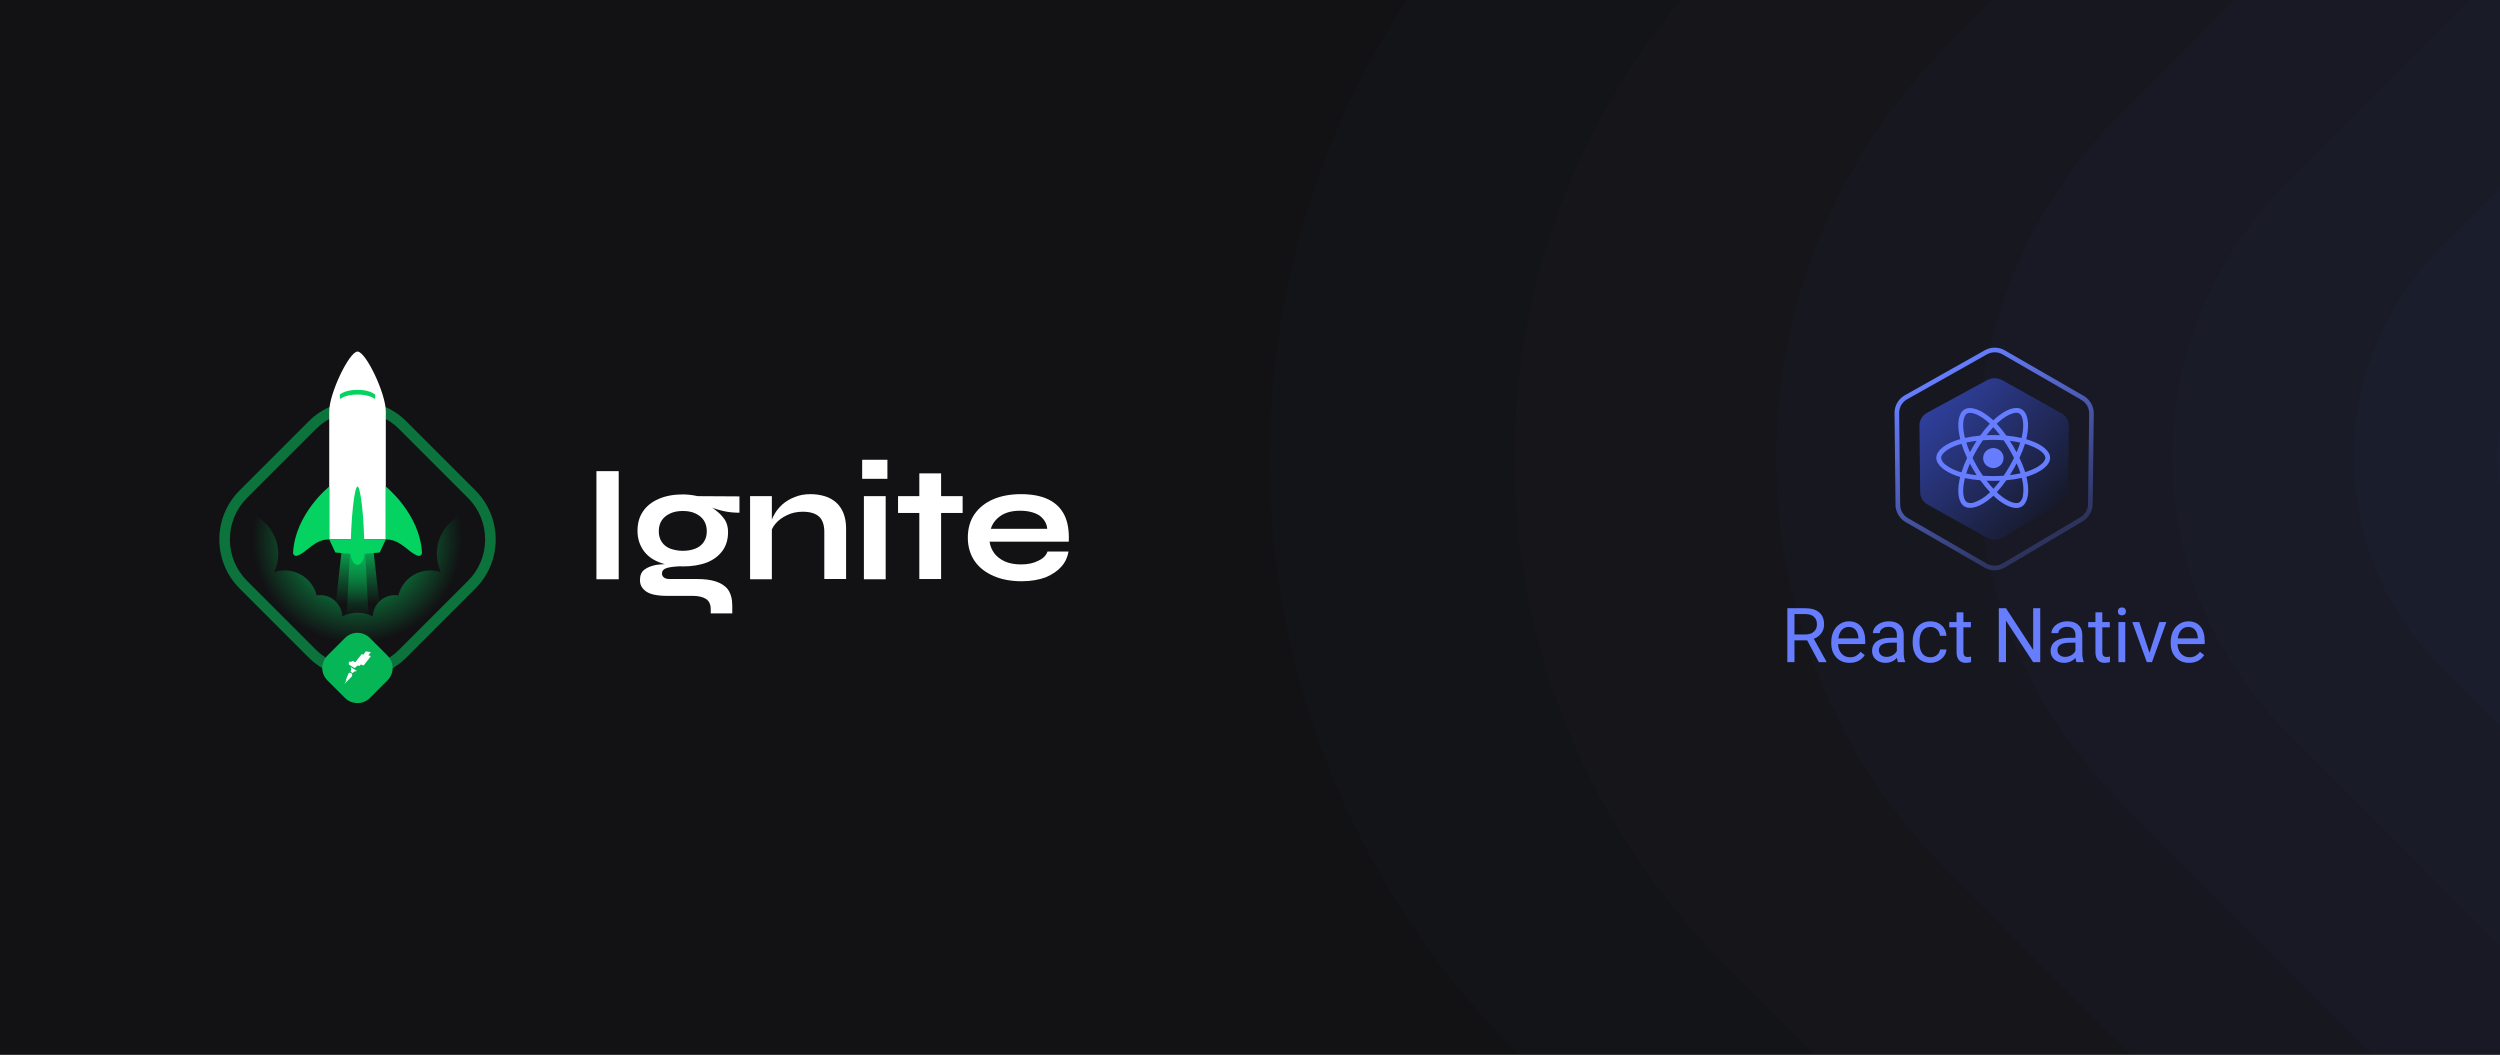 <svg width="1280" height="540" viewBox="0 0 1280 540" fill="none" xmlns="http://www.w3.org/2000/svg">
<rect x="0" y="0" width="1280" height="540" fill="#333333" stroke="none"/>
<g clip-path="url(#clip0)">
<rect width="1280" height="540" fill="#121214"/>
<g opacity="0.15">
<path opacity="0.4" d="M1427.37 430.1L1312.96 315.545C1267.65 270.184 1267.65 197.915 1312.96 152.554L1427.37 37.999C1472.67 -7.362 1544.85 -7.362 1590.15 37.999L1704.57 152.554C1749.87 197.915 1749.87 270.184 1704.57 315.545L1590.15 430.1C1545.62 474.692 1472.67 474.692 1427.37 430.1Z" fill="#667DFF"/>
<path opacity="0.3" d="M1401.18 493.281L1249.95 341.862C1190.07 281.905 1190.07 186.38 1249.95 126.422L1401.18 -24.996C1461.06 -84.954 1556.46 -84.954 1616.35 -24.996L1767.58 126.422C1827.46 186.38 1827.46 281.905 1767.58 341.862L1616.35 493.281C1557.48 552.222 1461.06 552.222 1401.18 493.281Z" fill="#667DFF"/>
<path opacity="0.2" d="M1368.35 572.456L1170.99 374.842C1092.84 296.592 1092.84 171.924 1170.99 93.674L1368.35 -103.939C1446.5 -182.189 1571.02 -182.189 1649.17 -103.939L1846.54 93.674C1924.69 171.924 1924.69 296.592 1846.54 374.842L1649.17 572.456C1572.34 649.379 1446.5 649.379 1368.35 572.456Z" fill="#667DFF"/>
<path opacity="0.2" d="M1332.88 658.029L1085.65 410.487C987.75 312.467 987.75 156.3 1085.65 58.281L1332.88 -189.261C1430.77 -287.281 1586.75 -287.281 1684.64 -189.261L1931.88 58.281C2029.77 156.3 2029.77 312.467 1931.88 410.487L1684.64 658.029C1588.41 754.388 1430.77 754.388 1332.88 658.029Z" fill="#667DFF"/>
<path opacity="0.15" d="M1296.41 746.002L997.913 447.132C879.717 328.787 879.717 140.239 997.913 21.894L1296.41 -276.975C1414.6 -395.32 1602.92 -395.32 1721.11 -276.975L2019.61 21.894C2137.8 140.239 2137.8 328.787 2019.61 447.132L1721.11 746.002C1604.92 862.341 1414.6 862.341 1296.41 746.002Z" fill="#667DFF"/>
<path opacity="0.1" d="M1249 860.367L883.86 494.769C739.275 350.003 739.275 119.359 883.86 -25.408L1249 -391.004C1393.58 -535.77 1623.94 -535.77 1768.52 -391.004L2133.66 -25.408C2278.25 119.359 2278.25 350.003 2133.66 494.769L1768.52 860.367C1626.39 1002.68 1393.58 1002.68 1249 860.367Z" fill="#667DFF"/>
<path opacity="0.1" d="M1204.57 967.533L776.985 539.409C607.672 369.884 607.672 99.793 776.985 -69.733L1204.57 -497.856C1373.88 -667.381 1643.64 -667.381 1812.95 -497.856L2240.54 -69.733C2409.85 99.793 2409.85 369.884 2240.54 539.409L1812.95 967.533C1646.51 1134.19 1373.88 1134.19 1204.57 967.533Z" fill="#667DFF"/>
</g>
<path d="M183.048 210.822C191.088 210.822 198.618 213.949 204.298 219.628L239.587 254.917C245.266 260.596 248.393 268.126 248.393 276.167C248.393 284.207 245.266 291.737 239.587 297.417L204.298 332.706C198.618 338.385 191.088 341.512 183.048 341.512C175.007 341.512 167.477 338.385 161.798 332.706L126.509 297.417C120.83 291.737 117.703 284.207 117.703 276.167C117.703 268.126 120.83 260.596 126.509 254.917L161.798 219.628C167.477 213.949 175.007 210.822 183.048 210.822ZM183.048 205.398C173.986 205.398 164.861 208.844 157.969 215.799L122.68 251.088C108.833 264.936 108.833 287.398 122.68 301.31L157.969 336.598C164.925 343.554 173.986 347 183.048 347C192.109 347 201.235 343.554 208.126 336.598L243.415 301.31C257.263 287.462 257.263 265 243.415 251.088L208.126 215.799C201.235 208.844 192.173 205.398 183.048 205.398Z" fill="#0B733B"/>
<path d="M243.479 301.31L208.126 336.598C194.279 350.446 171.817 350.446 157.905 336.598L122.616 301.31C112.023 290.717 109.534 275.146 115.086 262.192C116.809 261.745 118.596 261.554 120.447 261.554C132.635 261.554 142.462 271.445 142.462 283.569C142.462 286.952 141.697 290.078 140.356 292.95C142.079 292.376 143.866 292.057 145.781 292.057C153.693 292.057 160.33 297.481 162.117 304.819C162.691 304.692 163.266 304.692 163.904 304.692C170.03 304.692 175.007 309.542 175.262 315.604C177.624 314.391 180.24 313.689 183.048 313.689C185.856 313.689 188.536 314.391 190.833 315.604C191.088 309.542 196.066 304.692 202.192 304.692C202.766 304.692 203.404 304.756 203.979 304.819C205.765 297.481 212.402 292.057 220.315 292.057C222.229 292.057 224.016 292.376 225.739 292.95C224.399 290.078 223.633 286.952 223.633 283.569C223.633 271.381 233.46 261.554 245.649 261.554C247.499 261.554 249.286 261.809 251.009 262.192C256.561 275.082 254.072 290.717 243.479 301.31Z" fill="url(#paint0_radial)"/>
<path d="M190.961 279.486H183.048H175.199L168.562 338.832H183.048H197.533L190.961 279.486Z" fill="url(#paint1_linear)"/>
<path d="M186.813 279.486H183.048H179.347L176.22 338.832H183.048H189.94L186.813 279.486Z" fill="url(#paint2_linear)"/>
<path d="M183.048 180C178.836 180 168.562 201.378 168.562 210.631C168.562 227.094 168.562 276.167 168.562 276.167H183.048H197.533C197.533 276.167 197.533 227.094 197.533 210.631C197.533 201.441 187.323 180 183.048 180Z" fill="white"/>
<path d="M191.982 201.952C191.407 201.505 188.855 199.591 183.048 199.591C177.177 199.591 174.624 201.505 174.114 201.952C174.05 202.016 173.986 202.08 173.986 202.207V203.803C173.986 204.058 174.305 204.249 174.497 204.058C175.518 203.356 178.134 202.016 183.048 202.016C187.962 202.016 190.578 203.356 191.599 204.058C191.854 204.185 192.109 204.058 192.109 203.803V202.207C192.109 202.143 192.109 202.016 191.982 201.952Z" fill="#04D361"/>
<path d="M168.562 249.11C168.562 249.11 151.141 263.021 150.056 282.931C149.992 284.016 151.077 284.91 152.098 284.527C157.203 282.931 160.713 276.167 168.562 276.167V249.11Z" fill="#04D361"/>
<path d="M197.533 249.11C197.533 249.11 214.955 263.021 216.039 282.931C216.103 284.016 215.018 284.91 213.997 284.527C208.892 282.931 205.383 276.167 197.533 276.167V249.11Z" fill="#04D361"/>
<path d="M183.048 276.167H168.562L171.689 282.868C171.689 282.868 180.304 283.761 183.048 283.761C185.792 283.761 194.407 282.868 194.407 282.868L197.533 276.167H183.048Z" fill="#04D361"/>
<path d="M183.048 249.11C181.452 249.11 179.538 265.702 179.538 283.569C179.538 286.377 181.325 289.185 183.048 289.185C184.835 289.185 186.558 286.377 186.558 283.569C186.621 265.702 184.643 249.11 183.048 249.11Z" fill="#04D361"/>
<path d="M305.374 241.228H316.775V296.588H305.374V241.228Z" fill="white"/>
<path d="M349.586 290C345.025 290 340.845 289.24 337.424 287.847C333.877 286.453 331.217 284.426 329.316 281.639C327.416 278.852 326.403 275.559 326.403 271.758C326.403 267.958 327.29 264.664 329.19 261.877C331.09 259.09 333.75 256.936 337.297 255.416C340.845 253.896 344.898 253.136 349.712 253.136C350.979 253.136 352.246 253.262 353.513 253.389C354.78 253.516 355.92 253.769 357.187 254.023L378.596 254.149V262.51C375.682 262.51 372.769 262.257 369.728 261.497C366.688 260.737 364.154 259.85 361.874 258.963L361.62 258.33C363.521 259.217 365.421 260.357 367.068 261.75C368.841 263.144 370.108 264.664 371.248 266.311C372.262 268.084 372.769 270.111 372.769 272.392C372.769 276.065 371.882 279.232 369.982 281.893C368.081 284.553 365.421 286.58 362.001 287.973C358.327 289.367 354.273 290 349.586 290ZM363.901 314.07V312.043C363.901 309.383 363.014 307.609 361.367 306.596C359.72 305.582 357.44 305.076 354.526 305.076H341.225C338.691 305.076 336.537 304.822 334.764 304.442C332.99 304.062 331.597 303.429 330.583 302.669C329.57 301.909 328.81 301.022 328.303 300.008C327.796 298.995 327.669 297.981 327.669 296.841C327.669 294.561 328.43 292.787 329.95 291.647C331.47 290.507 333.37 289.747 335.904 289.24C338.437 288.86 341.225 288.734 344.138 288.987L349.586 289.874C346.039 290 343.378 290.254 341.605 290.761C339.831 291.267 338.944 292.154 338.944 293.674C338.944 294.561 339.325 295.194 339.958 295.701C340.591 296.208 341.605 296.461 342.871 296.461H356.806C360.607 296.461 363.901 296.841 366.561 297.728C369.222 298.615 371.375 300.008 372.769 301.909C374.162 303.935 374.922 306.596 374.922 310.016V314.07H363.901ZM349.586 282.019C351.993 282.019 354.146 281.639 356.047 280.879C357.947 280.119 359.34 278.979 360.354 277.459C361.367 275.939 361.874 274.165 361.874 272.011C361.874 269.858 361.367 267.958 360.354 266.437C359.34 264.917 357.947 263.777 356.047 262.89C354.273 262.004 351.993 261.623 349.586 261.623C347.179 261.623 345.025 262.004 343.125 262.89C341.225 263.777 339.831 264.917 338.818 266.437C337.804 267.958 337.297 269.858 337.297 272.011C337.297 274.165 337.804 275.939 338.818 277.459C339.831 278.979 341.225 280.119 343.125 280.879C344.899 281.513 347.052 282.019 349.586 282.019Z" fill="white"/>
<path d="M384.043 254.023H395.192V296.588H384.043V254.023ZM414.954 253.009C417.615 253.009 420.021 253.389 422.175 254.023C424.455 254.656 426.356 255.796 428.003 257.19C429.649 258.583 430.916 260.483 431.803 262.637C432.69 264.791 433.196 267.451 433.196 270.491V296.461H422.048V272.391C422.048 268.844 421.162 266.184 419.388 264.537C417.615 262.89 414.828 262.004 410.9 262.004C407.987 262.004 405.2 262.637 402.919 263.777C400.512 264.917 398.612 266.311 397.092 268.084C395.572 269.858 394.812 271.631 394.558 273.532L394.432 269.224C394.685 267.198 395.318 265.297 396.458 263.397C397.472 261.497 398.865 259.85 400.639 258.203C402.413 256.683 404.439 255.416 406.846 254.529C409.127 253.516 411.914 253.009 414.954 253.009Z" fill="white"/>
<path d="M454.352 235.4V245.155H441.43V235.4H454.352ZM442.317 254.023H453.465V296.588H442.317V254.023Z" fill="white"/>
<path d="M459.8 254.023H492.864V262.637H459.8V254.023ZM470.695 242.368H481.843V296.461H470.695V242.368Z" fill="white"/>
<path d="M536.316 282.399H547.084C546.577 285.313 545.437 287.847 543.41 290.127C541.383 292.407 538.722 294.181 535.429 295.574C532.008 296.841 527.954 297.601 523.141 297.601C517.693 297.601 512.879 296.715 508.825 294.941C504.645 293.167 501.351 290.634 499.071 287.34C496.791 284.046 495.524 279.992 495.524 275.305C495.524 270.618 496.664 266.564 498.944 263.27C501.225 259.977 504.392 257.443 508.446 255.669C512.499 253.896 517.313 253.009 522.76 253.009C528.334 253.009 533.022 253.896 536.696 255.669C540.369 257.443 543.156 260.103 544.93 263.65C546.703 267.197 547.464 271.758 547.21 277.332H506.672C506.925 279.486 507.812 281.513 509.079 283.286C510.472 285.06 512.246 286.453 514.526 287.467C516.806 288.48 519.593 288.987 522.76 288.987C526.308 288.987 529.221 288.353 531.628 287.087C534.162 285.947 535.682 284.3 536.316 282.399ZM522.254 261.497C518.2 261.497 514.78 262.384 512.246 264.157C509.712 265.931 508.065 268.211 507.305 270.745H536.189C535.936 267.958 534.542 265.677 532.135 263.904C529.728 262.384 526.434 261.497 522.254 261.497Z" fill="white"/>
<path d="M176.629 357.352L167.663 348.386C164.112 344.835 164.112 339.179 167.663 335.629L176.629 326.663C180.179 323.112 185.835 323.112 189.386 326.663L198.352 335.629C201.902 339.179 201.902 344.835 198.352 348.386L189.386 357.352C185.896 360.842 180.179 360.842 176.629 357.352Z" fill="#06B656"/>
<path d="M189.566 333.823L187.4 333.523C187.34 333.523 187.28 333.523 187.219 333.583L186.317 334.786C186.257 334.846 186.257 334.967 186.257 335.027C186.257 335.087 186.196 335.207 186.136 335.147L185.354 334.967C185.234 334.967 185.113 334.967 185.053 335.087L182.044 338.938C181.984 338.998 181.864 339.059 181.804 338.998L180.66 338.457C180.54 338.397 180.42 338.397 180.36 338.457L179.758 338.878C179.637 338.938 179.517 338.938 179.457 338.878L179.156 338.758C178.976 338.637 178.735 338.758 178.735 338.938L178.554 339.841C178.494 340.082 178.615 340.262 178.795 340.382L179.216 340.623L180.6 341.466L181.262 341.887C181.443 342.007 181.683 342.007 181.864 341.827L183.007 340.804C183.128 340.744 183.248 340.683 183.368 340.744L183.729 340.924C183.85 340.984 183.97 340.984 184.09 340.864L184.692 340.322C184.813 340.262 184.933 340.202 185.053 340.262L185.896 340.683C186.016 340.744 186.197 340.683 186.257 340.563L186.678 340.082L189.687 336.23C189.807 336.05 189.747 335.809 189.506 335.749L188.844 335.629C188.724 335.569 188.664 335.448 188.724 335.328L189.747 334.064C189.807 334.004 189.687 333.823 189.566 333.823Z" fill="white"/>
<path d="M179.637 341.586C179.577 341.526 179.517 341.586 179.517 341.646L179.818 342.489C179.818 342.549 179.818 342.609 179.818 342.669L179.517 343.752C179.517 343.812 179.517 343.873 179.577 343.933L180.36 344.535C180.42 344.595 180.54 344.595 180.6 344.535L181.443 343.812C181.503 343.752 181.563 343.752 181.623 343.752L182.586 343.632C182.646 343.632 182.646 343.512 182.646 343.512L179.637 341.586Z" fill="white"/>
<path d="M179.337 344.414C179.276 344.354 179.216 344.354 179.156 344.414L178.494 344.715C178.434 344.715 178.434 344.775 178.434 344.835L176.99 348.386C176.99 348.386 176.99 348.386 177.05 348.386L177.351 348.265C177.351 348.265 177.351 348.265 177.411 348.265V348.325L176.388 350.01C176.388 350.071 176.388 350.071 176.448 350.071L180.179 346.28C180.239 346.219 180.239 346.219 180.239 346.159L180.299 345.196C180.299 345.136 180.299 345.076 180.239 345.016L179.337 344.414Z" fill="white"/>
<path d="M925.254 327.837H918.772V339H915.114V311.405H924.249C927.357 311.405 929.745 312.113 931.413 313.528C933.094 314.943 933.934 317.003 933.934 319.706C933.934 321.425 933.466 322.922 932.531 324.198C931.609 325.474 930.32 326.428 928.665 327.06L935.147 338.773V339H931.243L925.254 327.837ZM918.772 324.862H924.363C926.17 324.862 927.604 324.394 928.665 323.459C929.739 322.524 930.276 321.273 930.276 319.706C930.276 318.001 929.764 316.693 928.741 315.783C927.73 314.874 926.264 314.412 924.344 314.4H918.772V324.862ZM947.011 339.379C944.231 339.379 941.97 338.469 940.226 336.65C938.482 334.818 937.611 332.373 937.611 329.315V328.671C937.611 326.637 937.996 324.824 938.767 323.232C939.55 321.627 940.637 320.376 942.027 319.479C943.429 318.569 944.945 318.114 946.575 318.114C949.241 318.114 951.313 318.993 952.791 320.749C954.27 322.505 955.009 325.019 955.009 328.292V329.751H941.117C941.167 331.773 941.755 333.409 942.879 334.66C944.017 335.898 945.457 336.517 947.201 336.517C948.439 336.517 949.487 336.265 950.347 335.759C951.206 335.254 951.958 334.584 952.602 333.75L954.744 335.418C953.025 338.059 950.448 339.379 947.011 339.379ZM946.575 320.995C945.16 320.995 943.972 321.513 943.012 322.549C942.052 323.573 941.458 325.013 941.231 326.87H951.503V326.605C951.402 324.824 950.922 323.446 950.062 322.474C949.203 321.488 948.041 320.995 946.575 320.995ZM971.744 339C971.542 338.596 971.377 337.875 971.251 336.839C969.621 338.533 967.675 339.379 965.414 339.379C963.392 339.379 961.731 338.81 960.429 337.673C959.141 336.524 958.496 335.071 958.496 333.314C958.496 331.179 959.305 329.524 960.922 328.349C962.552 327.161 964.839 326.567 967.783 326.567H971.194V324.956C971.194 323.731 970.828 322.758 970.095 322.038C969.362 321.305 968.282 320.938 966.854 320.938C965.603 320.938 964.555 321.254 963.708 321.886C962.862 322.518 962.438 323.282 962.438 324.179H958.913C958.913 323.156 959.273 322.17 959.993 321.223C960.726 320.262 961.712 319.504 962.95 318.948C964.201 318.392 965.572 318.114 967.063 318.114C969.425 318.114 971.276 318.708 972.616 319.896C973.955 321.071 974.65 322.695 974.7 324.767V334.205C974.7 336.088 974.941 337.585 975.421 338.697V339H971.744ZM965.925 336.328C967.025 336.328 968.067 336.043 969.053 335.475C970.038 334.906 970.752 334.167 971.194 333.257V329.05H968.446C964.15 329.05 962.002 330.307 962.002 332.822C962.002 333.921 962.369 334.78 963.102 335.399C963.834 336.018 964.776 336.328 965.925 336.328ZM988.422 336.517C989.673 336.517 990.766 336.138 991.701 335.38C992.636 334.622 993.154 333.674 993.255 332.537H996.571C996.508 333.712 996.104 334.83 995.359 335.892C994.613 336.953 993.615 337.8 992.364 338.431C991.126 339.063 989.812 339.379 988.422 339.379C985.63 339.379 983.406 338.45 981.751 336.593C980.108 334.723 979.287 332.171 979.287 328.936V328.349C979.287 326.352 979.653 324.577 980.386 323.023C981.119 321.469 982.168 320.262 983.532 319.403C984.909 318.544 986.533 318.114 988.403 318.114C990.703 318.114 992.61 318.803 994.127 320.18C995.655 321.557 996.47 323.345 996.571 325.544H993.255C993.154 324.217 992.648 323.131 991.739 322.284C990.842 321.425 989.73 320.995 988.403 320.995C986.621 320.995 985.238 321.64 984.252 322.928C983.28 324.205 982.793 326.056 982.793 328.481V329.145C982.793 331.507 983.28 333.327 984.252 334.603C985.225 335.879 986.615 336.517 988.422 336.517ZM1005.27 313.528V318.494H1009.1V321.204H1005.27V333.921C1005.27 334.742 1005.44 335.361 1005.78 335.778C1006.12 336.182 1006.7 336.385 1007.53 336.385C1007.93 336.385 1008.49 336.309 1009.19 336.157V339C1008.27 339.253 1007.37 339.379 1006.5 339.379C1004.94 339.379 1003.75 338.905 1002.96 337.958C1002.16 337.01 1001.76 335.664 1001.76 333.921V321.204H998.031V318.494H1001.76V313.528H1005.27ZM1044.6 339H1040.94L1027.05 317.735V339H1023.39V311.405H1027.05L1040.98 332.765V311.405H1044.6V339ZM1063.17 339C1062.97 338.596 1062.8 337.875 1062.68 336.839C1061.05 338.533 1059.1 339.379 1056.84 339.379C1054.82 339.379 1053.16 338.81 1051.86 337.673C1050.57 336.524 1049.92 335.071 1049.92 333.314C1049.92 331.179 1050.73 329.524 1052.35 328.349C1053.98 327.161 1056.27 326.567 1059.21 326.567H1062.62V324.956C1062.62 323.731 1062.25 322.758 1061.52 322.038C1060.79 321.305 1059.71 320.938 1058.28 320.938C1057.03 320.938 1055.98 321.254 1055.13 321.886C1054.29 322.518 1053.86 323.282 1053.86 324.179H1050.34C1050.34 323.156 1050.7 322.17 1051.42 321.223C1052.15 320.262 1053.14 319.504 1054.38 318.948C1055.63 318.392 1057 318.114 1058.49 318.114C1060.85 318.114 1062.7 318.708 1064.04 319.896C1065.38 321.071 1066.08 322.695 1066.13 324.767V334.205C1066.13 336.088 1066.37 337.585 1066.85 338.697V339H1063.17ZM1057.35 336.328C1058.45 336.328 1059.49 336.043 1060.48 335.475C1061.46 334.906 1062.18 334.167 1062.62 333.257V329.05H1059.87C1055.58 329.05 1053.43 330.307 1053.43 332.822C1053.43 333.921 1053.8 334.78 1054.53 335.399C1055.26 336.018 1056.2 336.328 1057.35 336.328ZM1076.38 313.528V318.494H1080.21V321.204H1076.38V333.921C1076.38 334.742 1076.55 335.361 1076.89 335.778C1077.23 336.182 1077.81 336.385 1078.64 336.385C1079.04 336.385 1079.6 336.309 1080.3 336.157V339C1079.38 339.253 1078.48 339.379 1077.61 339.379C1076.05 339.379 1074.86 338.905 1074.07 337.958C1073.27 337.01 1072.87 335.664 1072.87 333.921V321.204H1069.14V318.494H1072.87V313.528H1076.38ZM1088.13 339H1084.62V318.494H1088.13V339ZM1084.34 313.054C1084.34 312.486 1084.51 312.005 1084.85 311.614C1085.21 311.222 1085.72 311.026 1086.41 311.026C1087.09 311.026 1087.61 311.222 1087.96 311.614C1088.31 312.005 1088.49 312.486 1088.49 313.054C1088.49 313.623 1088.31 314.097 1087.96 314.476C1087.61 314.855 1087.09 315.044 1086.41 315.044C1085.72 315.044 1085.21 314.855 1084.85 314.476C1084.51 314.097 1084.34 313.623 1084.34 313.054ZM1100.53 334.243L1105.6 318.494H1109.19L1101.83 339H1099.16L1091.73 318.494H1095.31L1100.53 334.243ZM1120.8 339.379C1118.02 339.379 1115.76 338.469 1114.02 336.65C1112.28 334.818 1111.4 332.373 1111.4 329.315V328.671C1111.4 326.637 1111.79 324.824 1112.56 323.232C1113.34 321.627 1114.43 320.376 1115.82 319.479C1117.22 318.569 1118.74 318.114 1120.37 318.114C1123.03 318.114 1125.11 318.993 1126.58 320.749C1128.06 322.505 1128.8 325.019 1128.8 328.292V329.751H1114.91C1114.96 331.773 1115.55 333.409 1116.67 334.66C1117.81 335.898 1119.25 336.517 1120.99 336.517C1122.23 336.517 1123.28 336.265 1124.14 335.759C1125 335.254 1125.75 334.584 1126.4 333.75L1128.54 335.418C1126.82 338.059 1124.24 339.379 1120.8 339.379ZM1120.37 320.995C1118.95 320.995 1117.77 321.513 1116.81 322.549C1115.85 323.573 1115.25 325.013 1115.02 326.87H1125.3V326.605C1125.19 324.824 1124.71 323.446 1123.86 322.474C1123 321.488 1121.83 320.995 1120.37 320.995Z" fill="#667DFF"/>
<path d="M1066.24 203.701L1066.84 202.672L1066.24 203.701C1069.12 205.36 1070.87 208.44 1070.83 211.758L1070.27 258.093C1070.23 261.291 1068.52 264.238 1065.77 265.87L1025.91 289.527C1023.05 291.22 1019.51 291.242 1016.63 289.584L976.284 266.299L976.284 266.299C973.475 264.678 971.73 261.695 971.695 258.453L970.508 258.466L971.695 258.453L971.188 211.499C971.152 208.151 972.943 205.049 975.863 203.406L1016.8 180.368L1016.8 180.368C1019.63 178.777 1023.08 178.795 1025.89 180.417C1025.89 180.417 1025.89 180.417 1025.89 180.417L1066.24 203.701Z" stroke="url(#paint3_linear)" stroke-width="2.375"/>
<path d="M1055.38 211.532L1025.12 194.651C1022.74 193.324 1019.81 193.309 1017.41 194.611L986.712 211.314C984.239 212.659 982.721 215.199 982.752 217.941L983.132 251.983C983.162 254.638 984.639 257.08 987.019 258.407L1017.28 275.289C1019.72 276.647 1022.72 276.629 1025.14 275.242L1055.04 258.091C1057.37 256.754 1058.81 254.342 1058.84 251.723L1059.26 218.13C1059.3 215.413 1057.81 212.891 1055.38 211.532Z" fill="url(#paint4_linear)"/>
<path d="M1022.19 255.227C1021.67 254.769 1021.13 254.309 1020.62 253.8C1020.2 254.182 1019.82 254.539 1019.41 254.895C1014.3 259.3 1009.03 261.133 1005.91 259.351C1002.89 257.645 1001.94 252.605 1003.15 246.264C1003.28 245.577 1003.43 244.89 1003.61 244.203C1003.07 244.043 1002.55 243.896 1002.04 243.724C995.607 241.53 991.375 237.966 991.375 234.401C991.375 230.965 995.324 227.629 1001.49 225.491C1002.18 225.261 1002.91 225.033 1003.66 224.829C1003.49 224.166 1003.35 223.53 1003.22 222.914C1001.93 216.477 1002.83 211.336 1005.88 209.604C1009.05 207.77 1014.32 209.732 1019.61 214.339C1019.92 214.618 1020.23 214.925 1020.56 215.229C1021.05 214.771 1021.52 214.313 1022.01 213.906C1027.02 209.598 1032 207.796 1035.04 209.527C1038.22 211.308 1039.15 216.808 1037.73 223.606C1037.65 224.04 1037.56 224.447 1037.45 224.883C1038.09 225.062 1038.74 225.264 1039.33 225.469C1045.63 227.607 1049.71 230.942 1049.65 234.455C1049.65 238.044 1045.29 241.584 1038.6 243.773C1038.24 243.875 1037.88 244.003 1037.52 244.104C1037.67 244.613 1037.78 245.122 1037.88 245.631C1039.22 252.225 1038.19 257.622 1035.07 259.405C1034.25 259.861 1033.3 260.093 1032.35 260.075C1029.48 260.07 1025.85 258.329 1022.19 255.227ZM1027.25 245.883C1025.77 248.015 1024.14 250.056 1022.37 251.994C1022.86 252.472 1023.35 252.911 1023.84 253.318C1028.1 256.933 1032.02 258.283 1033.86 257.239C1034.42 256.794 1034.88 256.249 1035.2 255.636C1035.53 255.024 1035.72 254.358 1035.77 253.676C1036.14 251.149 1036.04 248.582 1035.46 246.089C1035.38 245.631 1035.29 245.173 1035.15 244.689C1032.55 245.252 1029.91 245.651 1027.25 245.883ZM1005.62 246.699C1004.56 252.125 1005.34 256.168 1007.17 257.214C1007.83 257.465 1008.53 257.581 1009.23 257.554C1009.94 257.526 1010.63 257.356 1011.25 257.054C1013.69 256.109 1015.9 254.743 1017.78 253.031C1018.17 252.725 1018.53 252.369 1018.92 252.013C1017.12 250.074 1015.44 248.033 1013.91 245.902C1011.26 245.698 1008.63 245.324 1006.04 244.785C1005.88 245.451 1005.75 246.086 1005.62 246.699ZM1020.64 250.262C1021.78 249.014 1022.91 247.64 1024.05 246.113C1022.91 246.164 1021.73 246.189 1020.54 246.189C1019.35 246.189 1018.24 246.164 1017.13 246.113C1018.29 247.613 1019.46 249.014 1020.64 250.262H1020.64ZM1015.22 225.414C1014.24 226.814 1013.29 228.287 1012.38 229.844C1011.48 231.372 1010.66 232.925 1009.9 234.473C1010.68 236 1011.51 237.553 1012.41 239.133C1013.31 240.66 1014.27 242.165 1015.25 243.587C1016.95 243.689 1018.73 243.746 1020.54 243.746C1022.34 243.746 1024.15 243.695 1025.88 243.569C1026.81 242.169 1027.76 240.666 1028.67 239.113C1029.57 237.561 1030.42 235.982 1031.17 234.455C1030.42 232.953 1029.57 231.4 1028.67 229.846C1027.77 228.292 1026.81 226.814 1025.86 225.416C1024.13 225.288 1022.35 225.212 1020.54 225.212C1018.73 225.212 1016.95 225.287 1015.22 225.414ZM1006.71 242.446C1008.48 242.819 1010.27 243.1 1012.07 243.287C1011.45 242.319 1010.84 241.351 1010.24 240.333C1009.67 239.34 1009.11 238.347 1008.59 237.355C1007.84 239.085 1007.22 240.794 1006.71 242.446ZM1030.84 240.307C1030.24 241.325 1029.65 242.292 1029.06 243.236C1030.89 243.023 1032.71 242.718 1034.5 242.319C1033.94 240.601 1033.29 238.91 1032.54 237.253C1032 238.271 1031.43 239.289 1030.84 240.307ZM1002.29 227.832C997.027 229.666 993.853 232.336 993.853 234.426C993.953 235.099 994.196 235.746 994.568 236.332C994.94 236.918 995.434 237.429 996.02 237.838C998.034 239.404 1000.34 240.612 1002.83 241.402C1003.3 241.561 1003.79 241.683 1004.28 241.836C1005.07 239.332 1006.03 236.874 1007.14 234.477C1006.03 232.121 1005.08 229.7 1004.31 227.229C1003.61 227.401 1002.94 227.602 1002.29 227.832ZM1033.96 234.426C1035.11 236.793 1036.09 239.225 1036.9 241.707C1037.23 241.605 1037.57 241.502 1037.88 241.4C1043.63 239.517 1047.2 236.64 1047.22 234.399C1047.22 232.312 1043.92 229.611 1038.52 227.779C1037.98 227.602 1037.39 227.424 1036.8 227.245C1036.01 229.691 1035.07 232.09 1033.96 234.426ZM1030.81 228.571C1031.41 229.589 1031.97 230.583 1032.49 231.576C1033.21 229.954 1033.83 228.296 1034.35 226.611C1032.59 226.218 1030.82 225.912 1029.03 225.695C1029.65 226.635 1030.24 227.578 1030.81 228.571H1030.81ZM1006.73 226.591C1007.25 228.22 1007.87 229.875 1008.59 231.579C1009.11 230.587 1009.67 229.594 1010.24 228.601C1010.81 227.609 1011.4 226.642 1012.02 225.698C1010.16 225.923 1008.41 226.228 1006.73 226.591ZM1023.64 215.77C1023.2 216.152 1022.76 216.559 1022.32 216.967C1024.11 218.882 1025.76 220.908 1027.25 223.032C1029.88 223.266 1032.48 223.675 1035.04 224.254C1035.15 223.873 1035.22 223.49 1035.3 223.108C1036.51 217.253 1035.77 212.772 1033.81 211.653C1033.37 211.43 1032.89 211.319 1032.39 211.334C1030.28 211.324 1027.05 212.842 1023.64 215.766V215.77ZM1007.12 211.717C1005.29 212.761 1004.56 216.935 1005.65 222.435C1005.78 223.021 1005.91 223.605 1006.06 224.216C1008.63 223.658 1011.23 223.258 1013.85 223.019C1015.35 220.892 1017.01 218.866 1018.81 216.955C1018.53 216.674 1018.22 216.42 1017.93 216.165C1014.34 213.026 1010.89 211.369 1008.63 211.369C1008.1 211.352 1007.58 211.473 1007.12 211.717ZM1024 222.816C1022.93 221.393 1021.78 220.025 1020.56 218.718C1019.4 219.964 1018.23 221.34 1017.1 222.816C1018.24 222.765 1019.37 222.74 1020.54 222.74C1021.7 222.74 1022.86 222.76 1024 222.816H1024ZM1015.38 234.528C1015.35 233.874 1015.47 233.222 1015.72 232.609C1015.97 231.996 1016.34 231.435 1016.83 230.957C1017.31 230.479 1017.89 230.094 1018.54 229.824C1019.19 229.555 1019.88 229.405 1020.59 229.385C1022.02 229.43 1023.37 229.997 1024.35 230.961C1025.32 231.925 1025.85 233.208 1025.8 234.528C1025.85 235.85 1025.33 237.134 1024.35 238.1C1023.37 239.065 1022.02 239.632 1020.59 239.677C1019.88 239.656 1019.18 239.507 1018.54 239.237C1017.89 238.967 1017.31 238.581 1016.83 238.103C1016.34 237.625 1015.96 237.063 1015.72 236.449C1015.47 235.836 1015.35 235.183 1015.38 234.528Z" fill="#667DFF"/>
</g>
<defs>
<radialGradient id="paint0_radial" cx="0" cy="0" r="1" gradientUnits="userSpaceOnUse" gradientTransform="translate(182.867 275.655) scale(91.346)">
<stop stop-color="#68E5A0"/>
<stop offset="0.006" stop-color="#04D361"/>
<stop offset="0.584" stop-color="#04D361" stop-opacity="0"/>
</radialGradient>
<linearGradient id="paint1_linear" x1="183.061" y1="279.496" x2="183.061" y2="357.286" gradientUnits="userSpaceOnUse">
<stop stop-color="#06B656"/>
<stop offset="0.38" stop-color="#08994A" stop-opacity="0"/>
</linearGradient>
<linearGradient id="paint2_linear" x1="183.061" y1="279.496" x2="183.061" y2="357.286" gradientUnits="userSpaceOnUse">
<stop stop-color="#06B656"/>
<stop offset="0.463" stop-color="#08994A" stop-opacity="0"/>
</linearGradient>
<linearGradient id="paint3_linear" x1="996.213" y1="190.112" x2="1048.37" y2="278.203" gradientUnits="userSpaceOnUse">
<stop stop-color="#667DFF"/>
<stop offset="1" stop-color="#667DFF" stop-opacity="0.25"/>
</linearGradient>
<linearGradient id="paint4_linear" x1="982.769" y1="193.869" x2="1065.1" y2="270.111" gradientUnits="userSpaceOnUse">
<stop stop-color="#3346B0"/>
<stop offset="1" stop-color="#121214"/>
</linearGradient>
<clipPath id="clip0">
<rect width="1280" height="540" fill="white"/>
</clipPath>
</defs>
</svg>